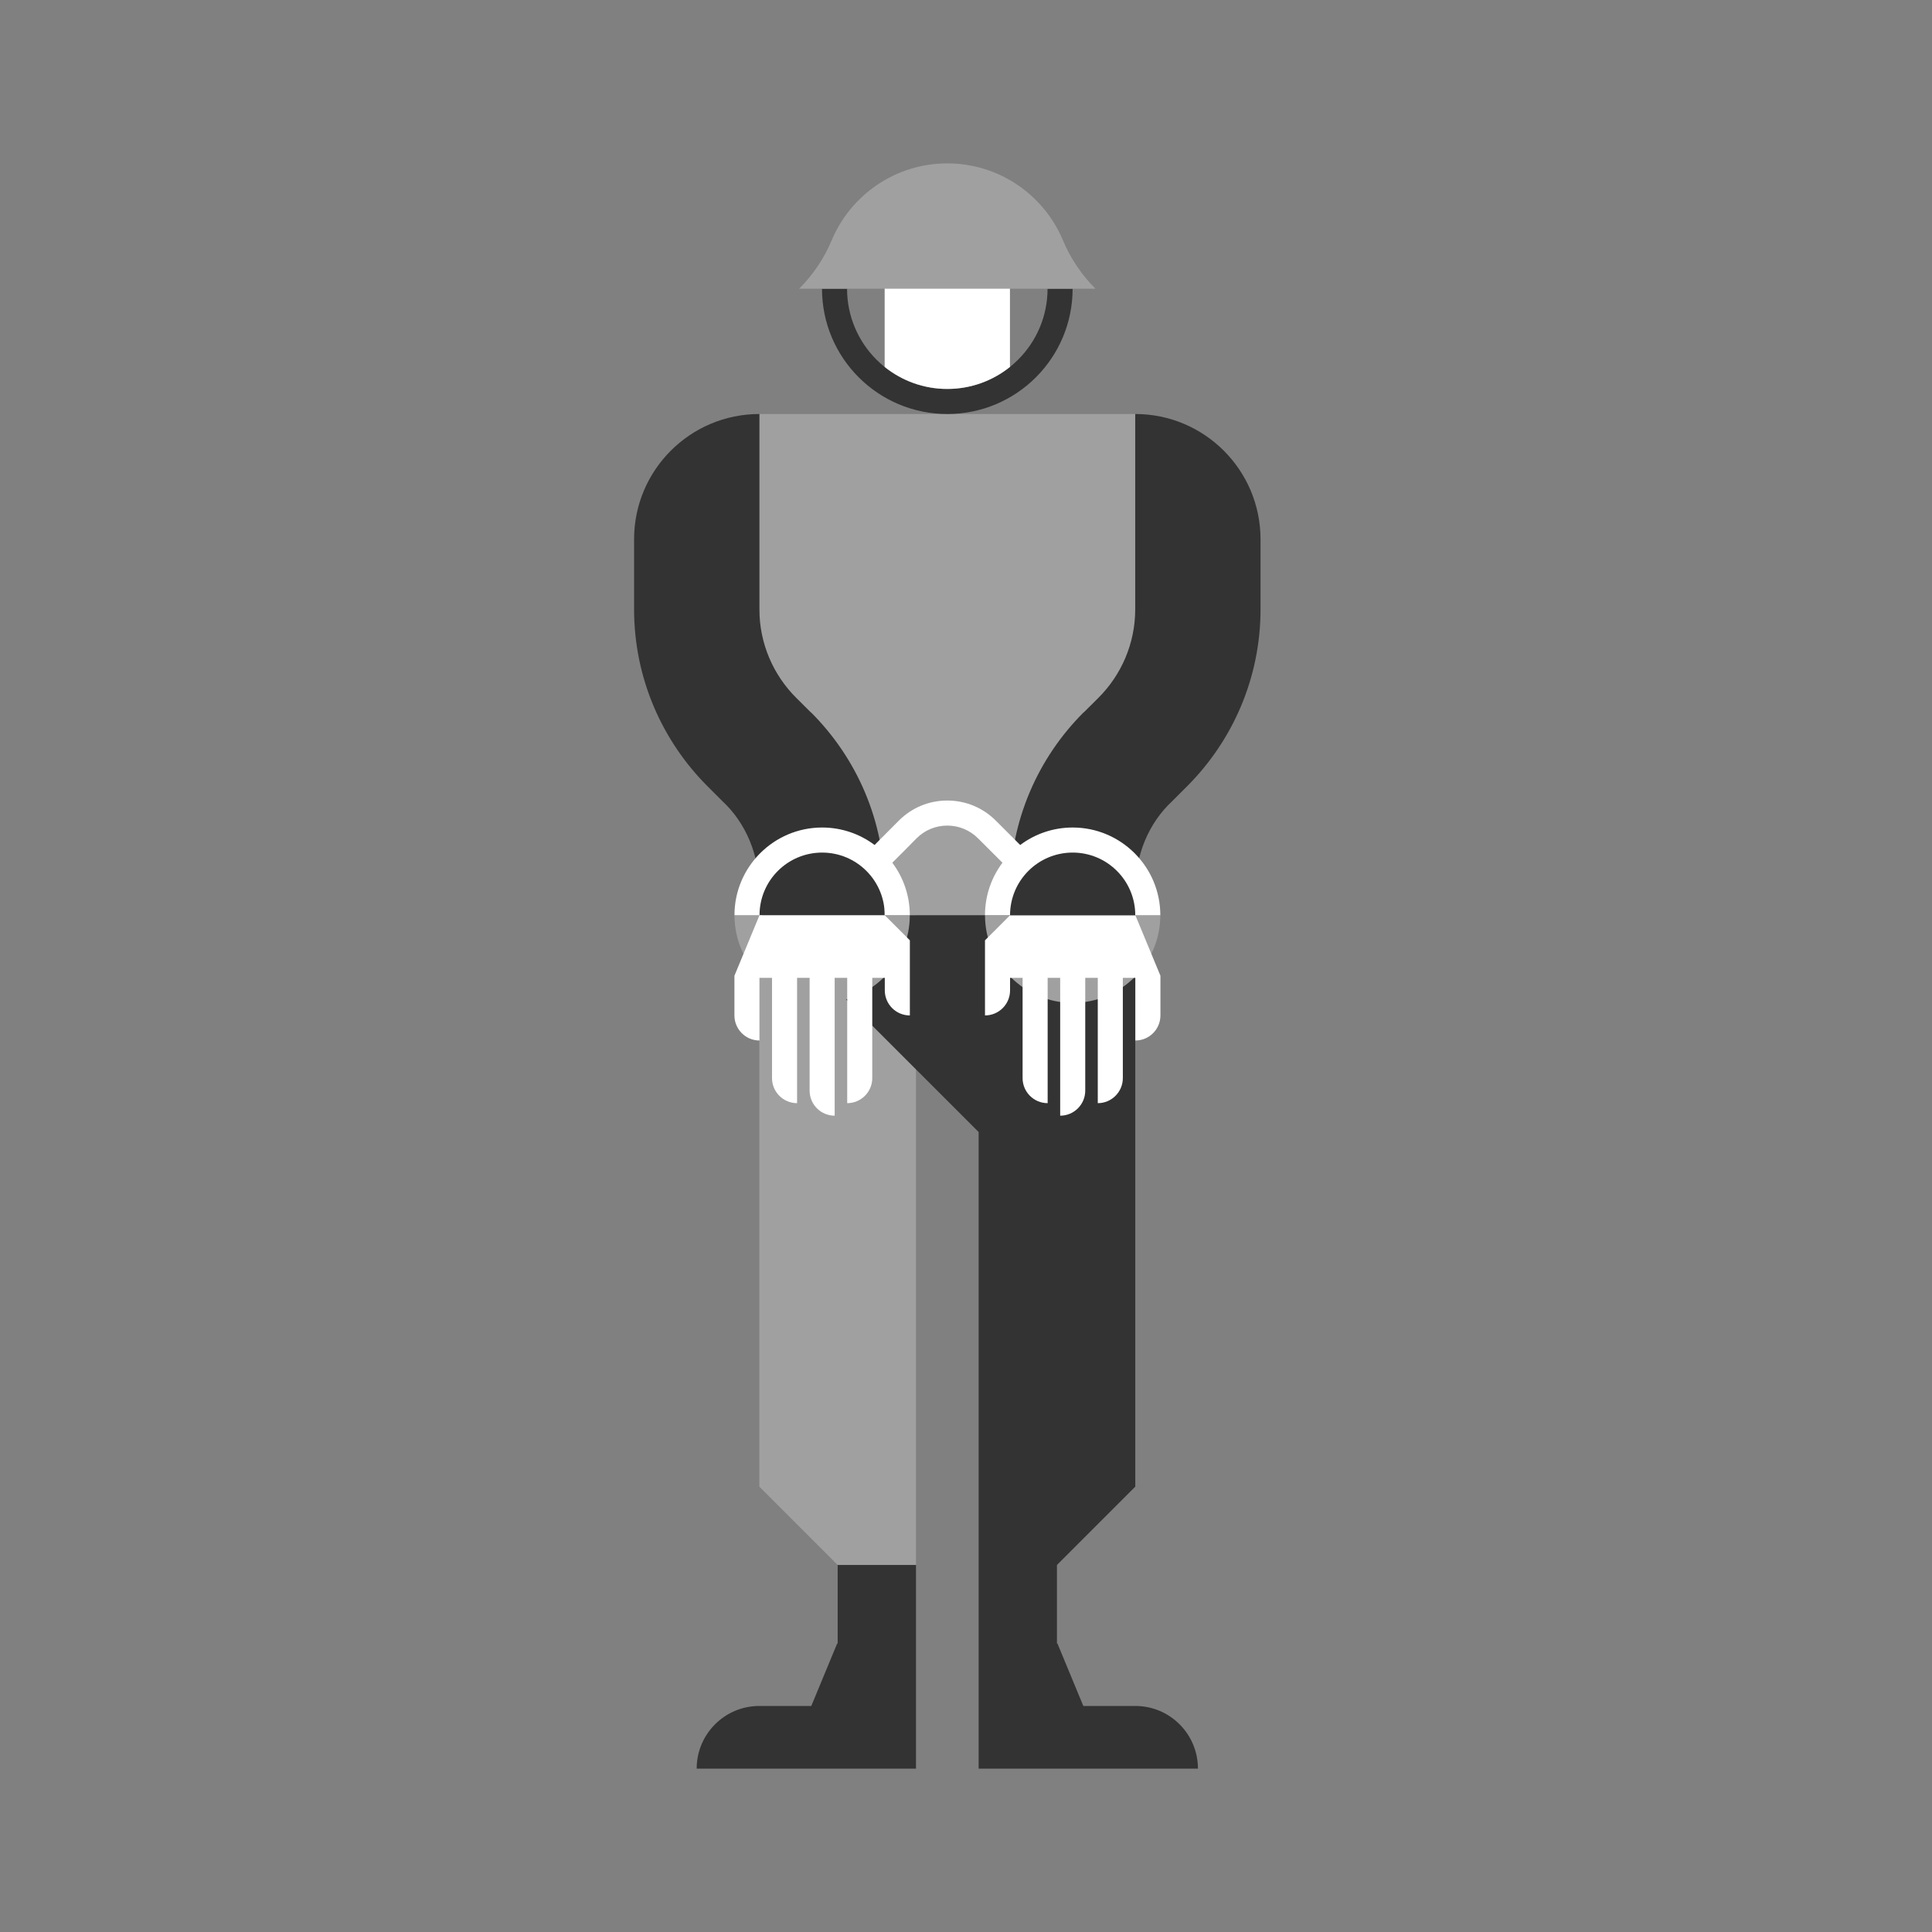 <?xml version="1.0" encoding="utf-8"?>
<!-- Generator: Adobe Illustrator 17.0.0, SVG Export Plug-In . SVG Version: 6.00 Build 0)  -->
<!DOCTYPE svg PUBLIC "-//W3C//DTD SVG 1.1//EN" "http://www.w3.org/Graphics/SVG/1.1/DTD/svg11.dtd">
<svg version="1.1" id="Layer_1" xmlns="http://www.w3.org/2000/svg" xmlns:xlink="http://www.w3.org/1999/xlink" x="0px" y="0px"
	 width="650px" height="650px" viewBox="0 0 650 650" enable-background="new 0 0 650 650" xml:space="preserve">
<rect x="0" y="0" width="650" height="650" fill="#808080" stroke="none"/>
<polygon fill="#A0A0A0" points="381.95,139.288 255.472,139.288 255.472,307.926 255.472,307.926 255.472,500.169 281.823,526.519 
	308.171,526.52 308.171,307.926 381.95,307.926 "/>
<path fill="#333333" d="M213.329,181.447c0-23.284,18.875-42.159,42.159-42.159v42.159h0v23.508h0.001
	c0,11.623,4.728,22.163,12.362,29.797l5.01,4.982l0.03-0.03c15.268,15.268,24.725,36.348,24.725,59.595h0v8.605h-42.16v-8.605
	h-0.001c0-11.624-4.502-22.42-12.406-29.753l-4.996-4.996c-15.268-15.268-24.725-36.348-24.725-59.595L213.329,181.447
	L213.329,181.447z"/>
<path fill="#333333" d="M308.171,552.871V526.52h-26.35v26.351l0,0v0.197l-0.137-0.197l-8.732,21.08h-17.481
	c-11.642,0-21.08,9.438-21.08,21.08h31.62h10.54h5.27h26.35l0,0v-0.002V552.871L308.171,552.871z"/>
<path fill="#333333" d="M381.951,573.95h-17.481l-8.731-21.079l-0.137,0.197v-0.197h0v-26.354l26.35-26.348V307.926h-52.7v0.001
	h-72.937l72.937,72.937v125.244v20.412v26.351h0v42.158l0,0.001h0h26.35h5.27h10.539h31.62
	C403.03,583.389,393.593,573.95,381.951,573.95z"/>
<path fill="#333333" d="M352.439,97.129c0,18.627-15.101,33.728-33.728,33.728c-18.627,0-33.728-15.101-33.728-33.728h-8.431
	c0,23.284,18.875,42.159,42.159,42.159s42.159-18.875,42.159-42.159H352.439z"/>
<path fill="#FFFFFF" d="M318.711,130.857c7.979,0,15.305-2.777,21.08-7.408V84.643h-42.159v38.805
	C303.406,128.08,310.732,130.857,318.711,130.857z"/>
<path fill="#A0A0A0" d="M357.54,80.679c-6.409-15.11-21.382-25.709-38.829-25.709l0,0l0,0l0,0l0,0
	c-17.448,0-32.42,10.599-38.829,25.709c-2.57,6.199-6.335,11.778-11.008,16.45h49.837l0,0h49.837
	C363.876,92.457,360.111,86.878,357.54,80.679z"/>
<path fill="#A0A0A0" d="M276.6,337.399c16.263,0,29.495-13.231,29.495-29.495h-8.431c0,11.633-9.43,21.064-21.063,21.064
	s-21.064-9.431-21.064-21.064h-8.431C247.105,324.167,260.337,337.399,276.6,337.399z"/>
<path fill="#FFFFFF" d="M255.521,350.066v-8.432v-8.432v-4.216h4.216v33.728c0,4.657,3.775,8.432,8.432,8.432v-8.432v-8.432v-25.296
	h4.216v37.943c0,4.657,3.775,8.432,8.432,8.432v-8.432v-8.432v-29.512h4.216v25.296v8.432v8.432c4.657,0,8.432-3.775,8.432-8.432
	v-33.728h4.216v4.216c0,4.657,3.775,8.432,8.432,8.432v-8.432v-8.432v-8.413l-8.432-8.432h-4.216h-8.432h-4.216h-8.432h-4.216
	h-8.432h-4.216l-8.432,20.356v13.352C247.089,346.291,250.864,350.066,255.521,350.066z"/>
<path fill="#A0A0A0" d="M360.887,337.399c16.263,0,29.495-13.231,29.495-29.495h-8.431c0,11.633-9.43,21.064-21.063,21.064
	s-21.064-9.431-21.064-21.064h-8.431C331.392,324.167,344.623,337.399,360.887,337.399z"/>
<path fill="#FFFFFF" d="M381.982,350.066v-8.432v-8.432v-4.216h-4.216v33.728c0,4.657-3.775,8.432-8.432,8.432v-8.432v-8.432
	v-25.296h-4.216v37.943c0,4.657-3.775,8.432-8.432,8.432v-8.432v-8.432v-29.512h-4.216v25.296v8.432v8.432
	c-4.657,0-8.432-3.775-8.432-8.432v-33.728h-4.216v4.216c0,4.657-3.775,8.432-8.432,8.432v-8.432v-8.432v-8.413l8.432-8.432h4.216
	h8.432h4.216h8.432h4.216h8.432h4.216l8.432,20.356v13.352C390.414,346.291,386.639,350.066,381.982,350.066z"/>
<path fill="#333333" d="M424.093,181.447c0-23.284-18.875-42.159-42.159-42.159v42.159h0v23.508h-0.001
	c0,11.623-4.728,22.163-12.362,29.797l-5.01,4.982l-0.03-0.03c-15.268,15.268-24.725,36.348-24.725,59.595h0v8.605h42.16v-8.605
	h0.001c0-11.624,4.502-22.42,12.406-29.753l4.996-4.996c15.268-15.268,24.725-36.348,24.725-59.595L424.093,181.447L424.093,181.447
	z"/>
<path fill="#FFFFFF" d="M360.887,278.409c-6.615,0-12.728,2.189-17.653,5.88l-6.785-6.784l-1.431-1.42
	c-4.356-4.356-10.147-6.755-16.308-6.755s-11.952,2.399-16.327,6.775l-8.139,8.179c-4.924-3.688-11.034-5.875-17.645-5.875
	c-16.264,0-29.495,13.231-29.495,29.495h8.431c0-11.633,9.431-21.063,21.064-21.063c11.633,0,21.063,9.431,21.063,21.063h8.431
	c0-6.615-2.189-12.727-5.88-17.653l4.094-4.094l4.056-4.11c2.764-2.764,6.438-4.286,10.346-4.286s7.582,1.522,10.357,4.297
	l8.203,8.194c-3.691,4.925-5.879,11.037-5.879,17.651h8.431c0-11.633,9.431-21.063,21.064-21.063
	c11.633,0,21.063,9.431,21.063,21.063h8.431C390.381,291.641,377.15,278.409,360.887,278.409z"/>
</svg>

